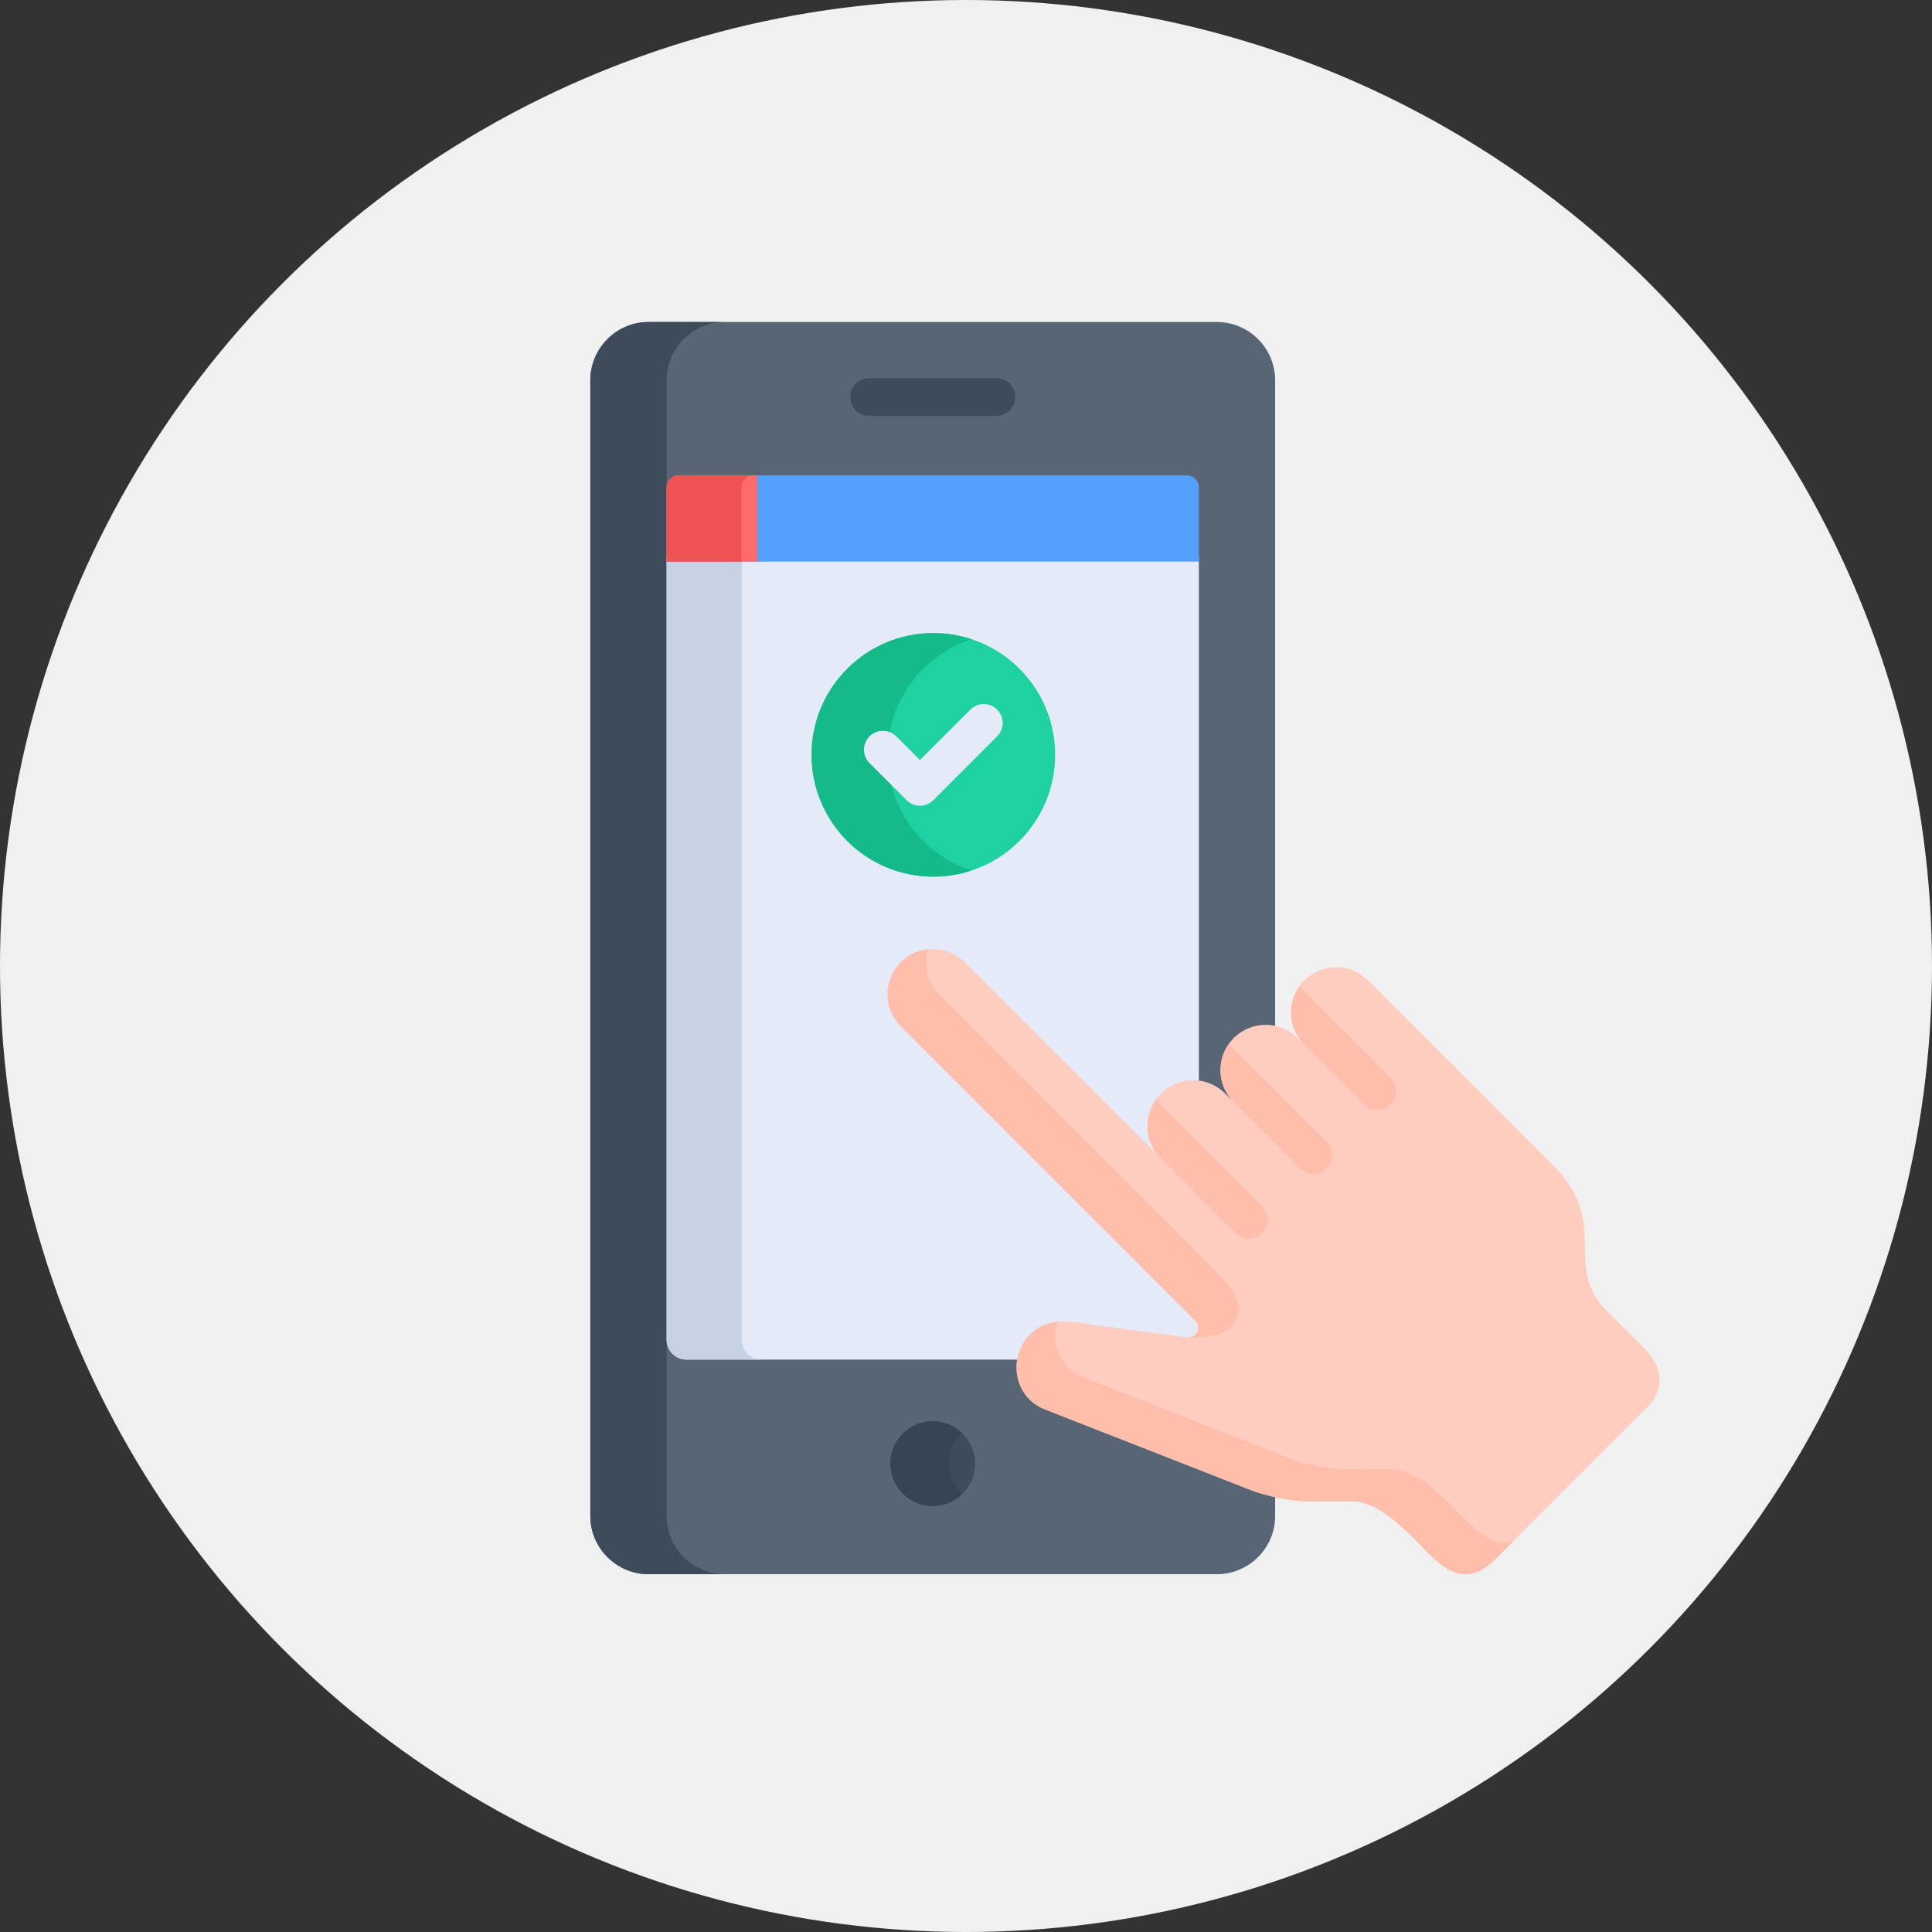<svg width="72" height="72" viewBox="0 0 72 72" fill="none" xmlns="http://www.w3.org/2000/svg">
<rect x="0" y="0" width="72" height="72" fill="#333333" stroke="none"/>
<circle cx="36" cy="36" r="36" fill="#F0F0F0"/>
<path d="M45.352 12C45.075 12 27.624 12 24.169 12C22.976 12 22 12.976 22 14.169V56.497C22 57.69 22.976 58.666 24.169 58.666H45.352C46.544 58.666 47.521 57.69 47.521 56.497C47.521 55.413 47.521 14.507 47.521 14.169C47.521 12.976 46.544 12 45.352 12Z" fill="#576574"/>
<path d="M24.843 56.497C24.843 55.475 24.843 14.584 24.843 14.169C24.843 12.976 25.819 12 27.012 12C25.759 12 24.76 12 24.169 12C22.976 12 22 12.976 22 14.169V56.497C22 57.69 22.976 58.666 24.169 58.666H27.011C25.818 58.666 24.843 57.69 24.843 56.497Z" fill="#3E4B5A"/>
<path d="M24.843 20.742V49.928C24.843 50.337 25.174 50.668 25.582 50.668H43.938C44.347 50.668 44.678 50.337 44.678 49.928V20.742H24.843Z" fill="#E4EAF8"/>
<path d="M27.644 49.928V20.742H24.843V49.928C24.843 50.337 25.174 50.668 25.582 50.668H28.384C27.975 50.668 27.644 50.337 27.644 49.928Z" fill="#C7D2E5"/>
<path d="M36.339 54.545C36.339 55.417 35.632 56.124 34.76 56.124C33.888 56.124 33.181 55.417 33.181 54.545C33.181 53.673 33.888 52.966 34.76 52.966C35.632 52.966 36.339 53.673 36.339 54.545Z" fill="#3E4B5A"/>
<path d="M35.372 54.545C35.372 54.099 35.558 53.696 35.856 53.409C35.572 53.135 35.186 52.966 34.76 52.966C33.888 52.966 33.181 53.673 33.181 54.545C33.181 55.417 33.888 56.124 34.76 56.124C35.186 56.124 35.572 55.955 35.856 55.681C35.558 55.394 35.372 54.991 35.372 54.545Z" fill="#374451"/>
<path d="M37.131 15.501H32.389C32 15.501 31.685 15.186 31.685 14.797C31.685 14.408 32 14.093 32.389 14.093H37.131C37.52 14.093 37.836 14.408 37.836 14.797C37.836 15.186 37.52 15.501 37.131 15.501Z" fill="#3E4B5A"/>
<path d="M44.228 17.716C43.618 17.716 25.895 17.716 25.292 17.716C25.044 17.716 24.842 17.917 24.842 18.166V20.93H44.678C44.678 19.337 44.678 18.315 44.678 18.166C44.678 17.917 44.477 17.716 44.228 17.716Z" fill="#54A0FF"/>
<path d="M28.218 17.716C26.571 17.716 25.437 17.716 25.292 17.716C25.044 17.716 24.843 17.917 24.843 18.166V20.93H28.218V17.716Z" fill="#FF6B6B"/>
<path d="M28.078 17.716C26.507 17.716 25.433 17.716 25.292 17.716C25.044 17.716 24.843 17.917 24.843 18.166V20.93H27.628C27.628 19.343 27.628 18.322 27.628 18.166C27.628 17.917 27.83 17.716 28.078 17.716Z" fill="#EE5253"/>
<path d="M61.267 50.237C61.267 50.237 59.911 48.882 59.91 48.881C58.178 47.152 60.05 45.596 57.896 43.445L52.855 38.404C52.477 38.026 51.383 36.932 50.992 36.541C50.333 35.882 49.264 35.882 48.605 36.541C47.946 37.2 47.946 38.269 48.605 38.928L48.364 38.686C47.705 38.027 46.636 38.027 45.977 38.686C45.318 39.345 45.318 40.414 45.977 41.073L45.655 40.751C44.996 40.092 43.928 40.092 43.269 40.751C42.62 41.4 42.587 42.457 43.214 43.118C36.102 36.006 36.999 36.902 35.957 35.862C35.297 35.203 34.227 35.204 33.568 35.864C32.908 36.524 32.912 37.591 33.573 38.25L44.543 49.22C44.792 49.469 44.583 49.891 44.234 49.844L40.064 49.28C37.694 48.886 37.138 51.86 38.985 52.541L46.727 55.575C46.74 55.579 47.79 55.956 48.834 55.951L48.835 55.951C48.846 55.951 50.347 55.944 50.347 55.944C51.138 55.94 51.876 56.533 52.68 57.324C53.455 58.098 54.421 59.411 55.703 58.128C56.34 57.492 60.752 53.079 61.497 52.335C61.826 51.921 62.176 51.146 61.267 50.237Z" fill="#FFCDBF"/>
<path d="M54.12 56.134H54.12C53.316 55.343 52.578 54.75 51.787 54.754C51.787 54.754 50.286 54.761 50.275 54.762L50.274 54.761C49.23 54.767 48.18 54.39 48.167 54.385L40.425 51.352C39.478 51.003 39.164 50.051 39.401 49.26C37.607 49.466 37.325 51.929 38.985 52.541L46.727 55.574C46.74 55.579 47.79 55.956 48.835 55.951V55.951C48.846 55.951 50.347 55.944 50.347 55.944C51.139 55.94 51.876 56.533 52.681 57.323L52.68 57.324C53.455 58.098 54.421 59.41 55.704 58.128C55.823 58.009 56.075 57.757 56.411 57.42C55.482 57.716 54.74 56.754 54.12 56.134Z" fill="#FFBEAB"/>
<path d="M49.444 43.543C49.718 43.268 49.718 42.822 49.444 42.547L45.798 38.901C45.328 39.559 45.386 40.476 45.973 41.068L48.447 43.543C48.723 43.818 49.168 43.818 49.444 43.543Z" fill="#FFBEAB"/>
<path d="M47.039 44.951L43.074 40.985C42.623 41.632 42.657 42.528 43.211 43.114L46.043 45.947C46.318 46.222 46.764 46.222 47.039 45.947C47.314 45.672 47.314 45.226 47.039 44.951Z" fill="#FFBEAB"/>
<path d="M51.83 41.156C52.105 40.881 52.105 40.435 51.83 40.16L48.426 36.756C47.956 37.413 48.014 38.331 48.601 38.923L50.834 41.156C51.109 41.431 51.555 41.431 51.83 41.156Z" fill="#FFBEAB"/>
<path d="M39.322 28.131C39.322 30.638 37.29 32.67 34.783 32.67C32.277 32.67 30.244 30.638 30.244 28.131C30.244 25.625 32.277 23.593 34.783 23.593C37.29 23.593 39.322 25.625 39.322 28.131Z" fill="#1DD1A1"/>
<path d="M33.075 28.131C33.075 26.119 34.385 24.414 36.198 23.819C35.753 23.673 35.277 23.593 34.783 23.593C32.276 23.593 30.244 25.625 30.244 28.131C30.244 30.638 32.276 32.67 34.783 32.67C35.277 32.67 35.753 32.59 36.198 32.444C34.385 31.849 33.075 30.144 33.075 28.131Z" fill="#15BA8B"/>
<path d="M33.786 29.82L32.405 28.438C32.13 28.163 32.13 27.717 32.405 27.442C32.68 27.167 33.126 27.167 33.401 27.442L34.284 28.325L36.165 26.444C36.44 26.17 36.886 26.17 37.161 26.444C37.436 26.72 37.436 27.165 37.161 27.441L34.782 29.82C34.508 30.094 34.061 30.095 33.786 29.82Z" fill="#E4EAF8"/>
<path d="M44.958 47.006L35.013 37.061C34.556 36.605 34.413 35.954 34.587 35.378C34.214 35.417 33.853 35.579 33.568 35.864C32.908 36.524 32.912 37.591 33.573 38.25L44.543 49.22C44.792 49.469 44.583 49.892 44.234 49.845C44.234 49.845 45.605 49.965 46.028 49.26C46.451 48.555 45.809 47.857 44.958 47.006Z" fill="#FFBEAB"/>
</svg>
